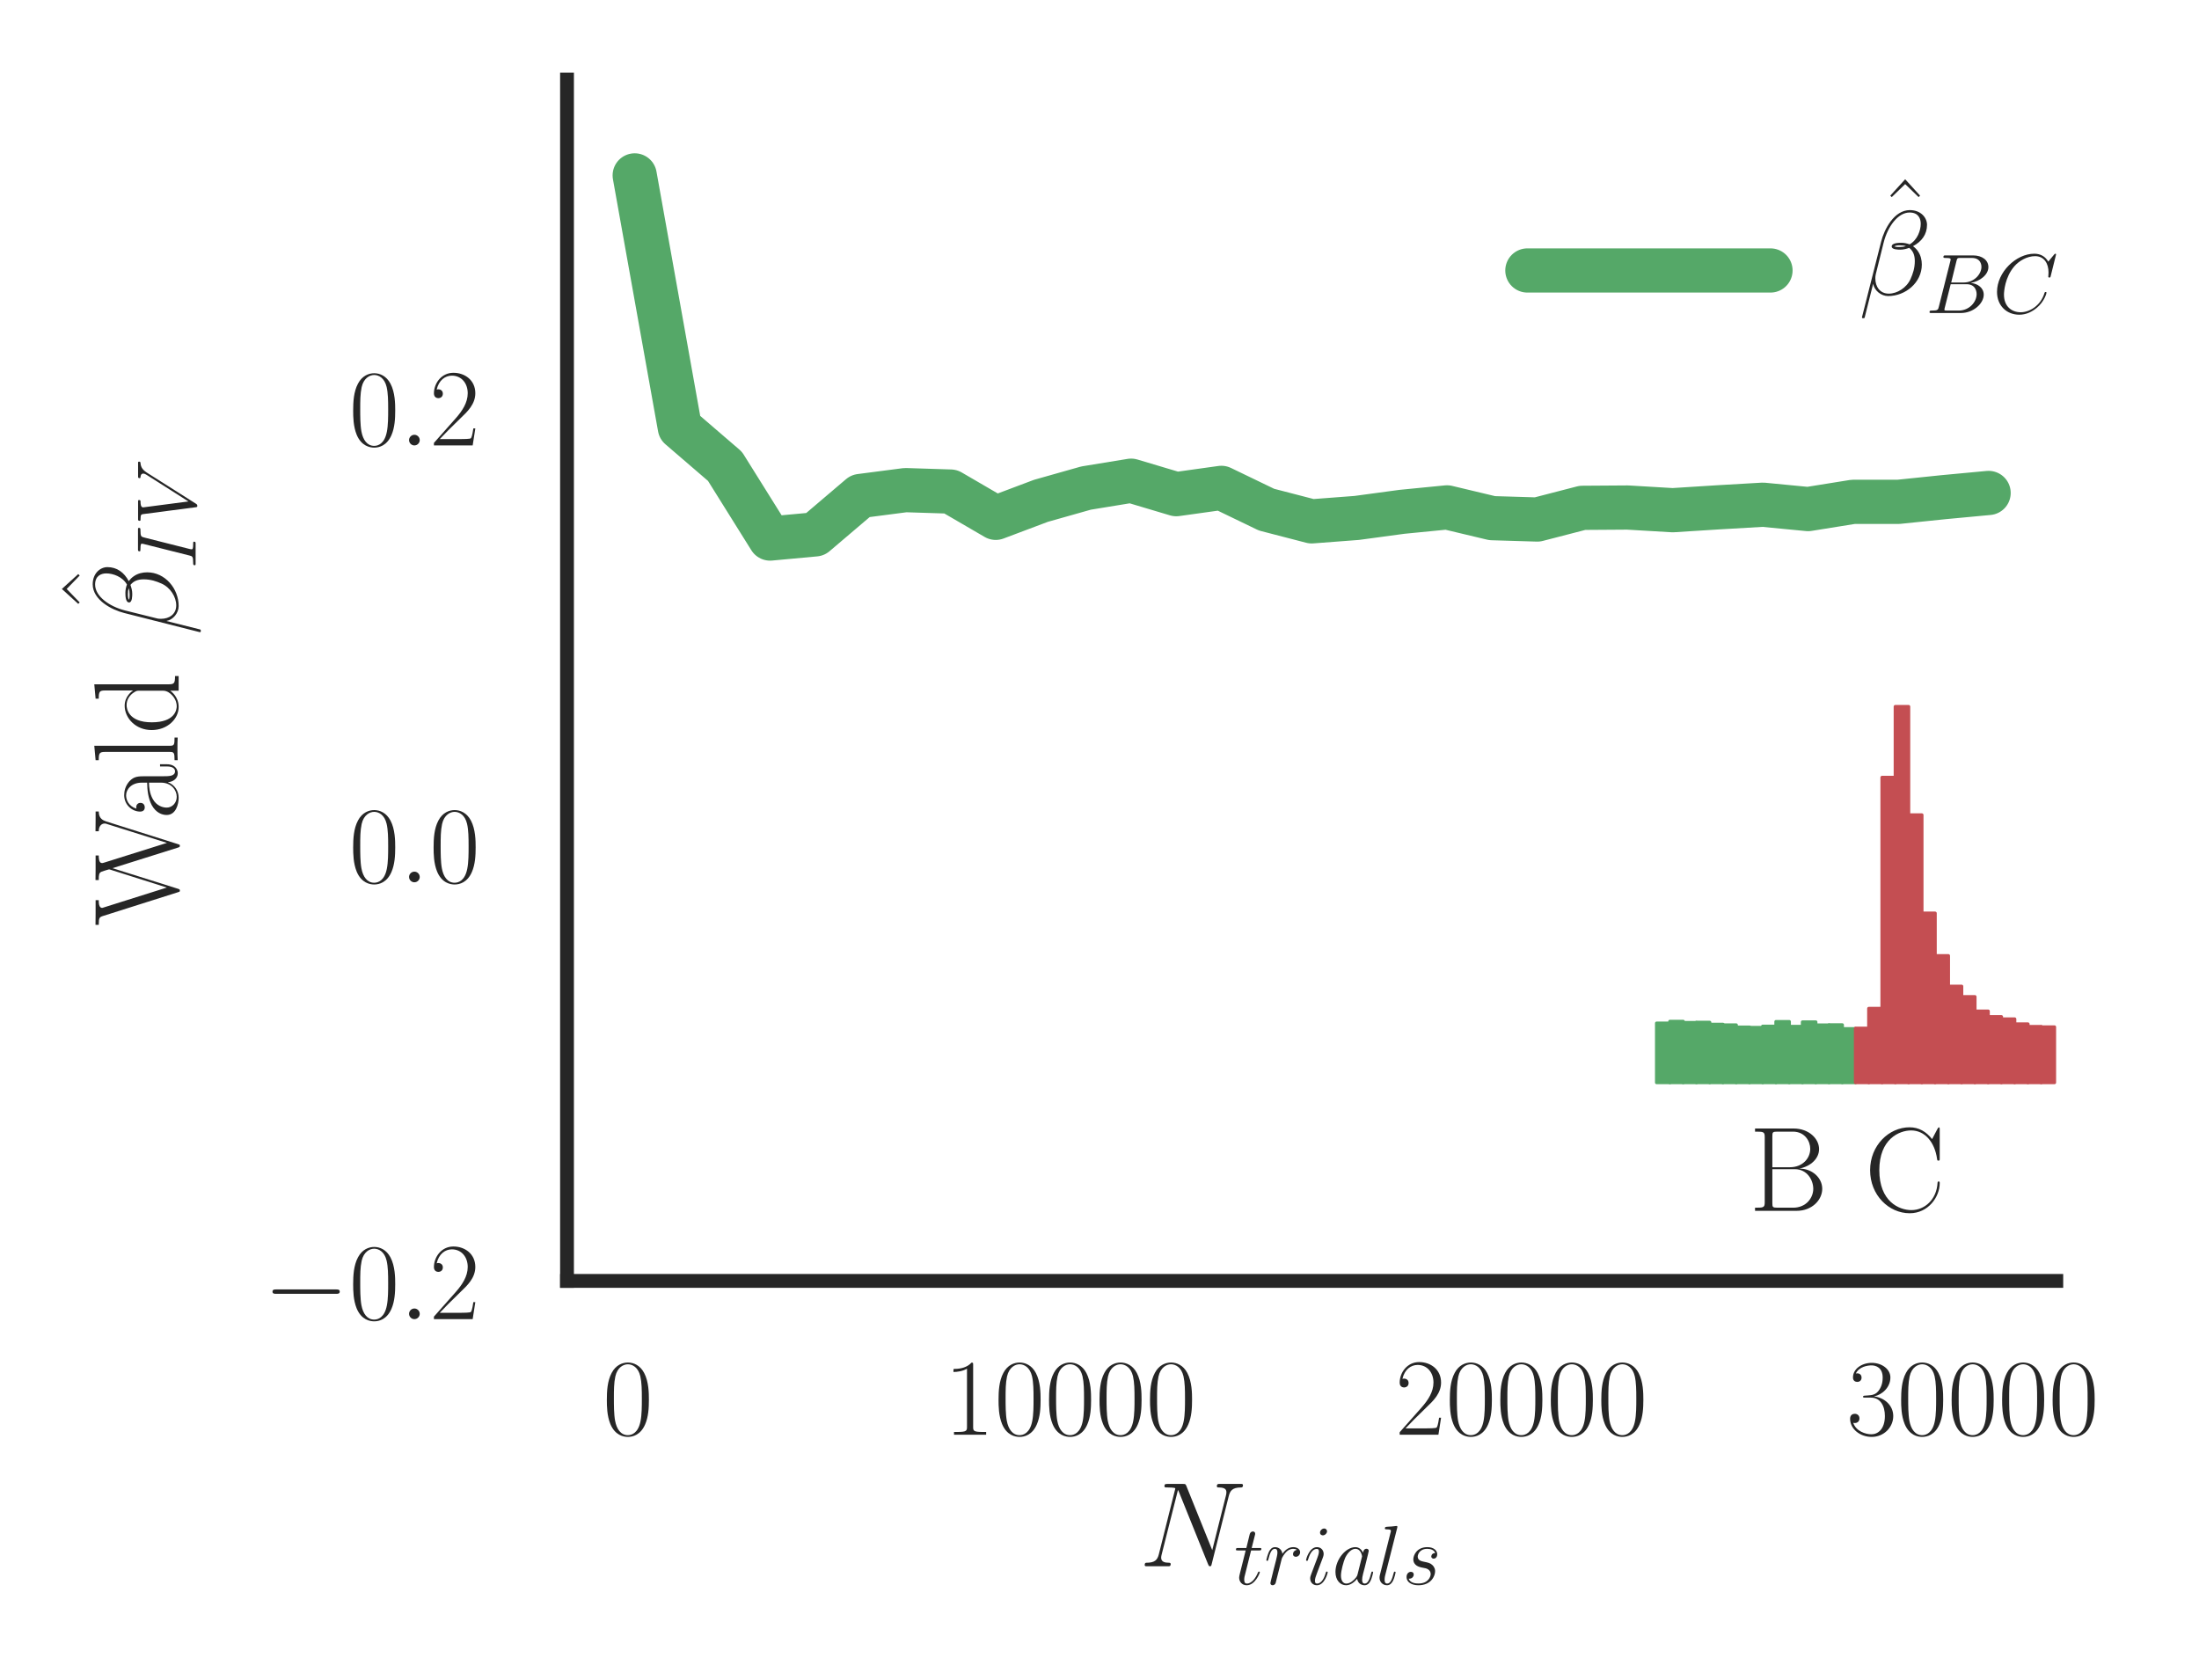 <?xml version="1.0" encoding="UTF-8" standalone="no"?>
<!-- Created with matplotlib (http://matplotlib.org/) -->

<svg
   xmlns:dc="http://purl.org/dc/elements/1.1/"
   xmlns:cc="http://creativecommons.org/ns#"
   xmlns:rdf="http://www.w3.org/1999/02/22-rdf-syntax-ns#"
   xmlns:svg="http://www.w3.org/2000/svg"
   xmlns="http://www.w3.org/2000/svg"
   xmlns:xlink="http://www.w3.org/1999/xlink"
   xmlns:sodipodi="http://sodipodi.sourceforge.net/DTD/sodipodi-0.dtd"
   xmlns:inkscape="http://www.inkscape.org/namespaces/inkscape"
   height="152pt"
   version="1.1"
   viewBox="0 0 199 152"
   width="199pt"
   id="svg2"
   inkscape:version="0.91 r13725"
   sodipodi:docname="wald_BC.svg">
  <sodipodi:namedview
     pagecolor="#ffffff"
     bordercolor="#666666"
     borderopacity="1"
     objecttolerance="10"
     gridtolerance="10"
     guidetolerance="10"
     inkscape:pageopacity="0"
     inkscape:pageshadow="2"
     inkscape:window-width="1867"
     inkscape:window-height="1056"
     id="namedview190"
     showgrid="false"
     inkscape:zoom="2.3959799"
     inkscape:cx="0.57212749"
     inkscape:cy="140.54938"
     inkscape:window-x="53"
     inkscape:window-y="24"
     inkscape:window-maximized="1"
     inkscape:current-layer="svg2" />
  <defs
     id="defs4">
    <style
       type="text/css"
       id="style6">
*{stroke-linecap:butt;stroke-linejoin:round;}
  </style>
    <style
       id="style4862"
       type="text/css">
*{stroke-linecap:butt;stroke-linejoin:round;}
  </style>
  </defs>
  <g
     id="figure_1">
    <g
       id="patch_1">
      <path
         d="M -0 152.717  L 199.205 152.717  L 199.205 0  L -0 0  z "
         style="fill:#ffffff;"
         id="path10" />
    </g>
    <g
       id="axes_1">
      <g
         id="patch_2">
        <path
           d="M 51.312 115.92  L 186.086 115.92  L 186.086 7.2  L 51.312 7.2  z "
           style="fill:#ffffff;"
           id="path14" />
      </g>
      <g
         id="matplotlib.axis_1">
        <g
           id="xtick_1">
          <g
             id="line2d_1" />
          <g
             id="text_1">
            <!-- $0$ -->
            <defs
               id="defs20">
              <path
                 d="M 42 31.641  C 42 37.75 41.906 48.125 37.703 56.109  C 34 63.109 28.094 65.594 22.906 65.594  C 18.094 65.594 12 63.406 8.203 56.203  C 4.203 48.719 3.797 39.438 3.797 31.641  C 3.797 25.953 3.906 17.281 7 9.672  C 11.297 -0.609 19 -2 22.906 -2  C 27.5 -2 34.5 -0.109 38.594 9.375  C 41.594 16.281 42 24.359 42 31.641  z M 22.906 -0.406  C 16.5 -0.406 12.703 5.078 11.297 12.688  C 10.203 18.562 10.203 27.156 10.203 32.75  C 10.203 40.438 10.203 46.828 11.5 52.922  C 13.406 61.391 19 64 22.906 64  C 27 64 32.297 61.297 34.203 53.125  C 35.5 47.438 35.594 40.734 35.594 32.75  C 35.594 26.25 35.594 18.266 34.406 12.375  C 32.297 1.484 26.406 -0.406 22.906 -0.406  z "
                 id="CMR17-48" />
            </defs>
            <g
               style="fill:#262626;"
               transform="translate(54.539 129.838)scale(0.1 -0.1)"
               id="g23">
              <use
                 transform="scale(0.996)"
                 xlink:href="#CMR17-48"
                 id="use25" />
            </g>
          </g>
        </g>
        <g
           id="xtick_2">
          <g
             id="line2d_2" />
          <g
             id="text_2">
            <!-- $10000$ -->
            <defs
               id="defs30">
              <path
                 d="M 26.594 63.406  C 26.594 65.5 26.5 65.5 25.094 65.5  C 21.203 61.188 15.297 59.797 9.703 59.797  C 9.406 59.797 8.906 59.797 8.797 59.5  C 8.703 59.297 8.703 59.094 8.703 57  C 11.797 57 17 57.594 21 59.984  L 21 7.203  C 21 3.688 20.797 2.5 12.203 2.5  L 9.203 2.5  L 9.203 0  C 14 0 19 0 23.797 0  C 28.594 0 33.594 0 38.406 0  L 38.406 2.5  L 35.406 2.5  C 26.797 2.5 26.594 3.594 26.594 7.156  z "
                 id="CMR17-49" />
            </defs>
            <g
               style="fill:#262626;"
               transform="translate(85.417 129.838)scale(0.1 -0.1)"
               id="g33">
              <use
                 transform="scale(0.996)"
                 xlink:href="#CMR17-49"
                 id="use35" />
              <use
                 transform="translate(45.69 0)scale(0.996)"
                 xlink:href="#CMR17-48"
                 id="use37" />
              <use
                 transform="translate(91.381 0)scale(0.996)"
                 xlink:href="#CMR17-48"
                 id="use39" />
              <use
                 transform="translate(137.071 0)scale(0.996)"
                 xlink:href="#CMR17-48"
                 id="use41" />
              <use
                 transform="translate(182.762 0)scale(0.996)"
                 xlink:href="#CMR17-48"
                 id="use43" />
            </g>
          </g>
        </g>
        <g
           id="xtick_3">
          <g
             id="line2d_3" />
          <g
             id="text_3">
            <!-- $20000$ -->
            <defs
               id="defs48">
              <path
                 d="M 41.703 15.453  L 39.906 15.453  C 38.906 8.375 38.094 7.172 37.703 6.562  C 37.203 5.766 30 5.766 28.594 5.766  L 9.406 5.766  C 13 9.672 20 16.75 28.5 24.953  C 34.594 30.734 41.703 37.531 41.703 47.422  C 41.703 59.219 32.297 66 21.797 66  C 10.797 66 4.094 56.312 4.094 47.344  C 4.094 43.438 7 42.938 8.203 42.938  C 9.203 42.938 12.203 43.547 12.203 47.031  C 12.203 50.109 9.594 51 8.203 51  C 7.594 51 7 50.906 6.594 50.703  C 8.5 59.219 14.297 63.406 20.406 63.406  C 29.094 63.406 34.797 56.516 34.797 47.422  C 34.797 38.734 29.703 31.25 24 24.75  L 4.094 2.281  L 4.094 0  L 39.297 0  z "
                 id="CMR17-50" />
            </defs>
            <g
               style="fill:#262626;"
               transform="translate(126.257 129.838)scale(0.1 -0.1)"
               id="g51">
              <use
                 transform="scale(0.996)"
                 xlink:href="#CMR17-50"
                 id="use53" />
              <use
                 transform="translate(45.69 0)scale(0.996)"
                 xlink:href="#CMR17-48"
                 id="use55" />
              <use
                 transform="translate(91.381 0)scale(0.996)"
                 xlink:href="#CMR17-48"
                 id="use57" />
              <use
                 transform="translate(137.071 0)scale(0.996)"
                 xlink:href="#CMR17-48"
                 id="use59" />
              <use
                 transform="translate(182.762 0)scale(0.996)"
                 xlink:href="#CMR17-48"
                 id="use61" />
            </g>
          </g>
        </g>
        <g
           id="xtick_4">
          <g
             id="line2d_4" />
          <g
             id="text_4">
            <!-- $30000$ -->
            <defs
               id="defs66">
              <path
                 d="M 22.094 33.703  C 31 33.703 34.906 25.969 34.906 17.031  C 34.906 5 28.5 0.391 22.703 0.391  C 17.406 0.391 8.797 3.031 6.094 10.828  C 6.594 10.625 7.094 10.625 7.594 10.625  C 10 10.625 11.797 12.219 11.797 14.812  C 11.797 17.703 9.594 19 7.594 19  C 5.906 19 3.297 18.203 3.297 14.469  C 3.297 5.234 12.297 -2 22.906 -2  C 34 -2 42.5 6.719 42.5 16.953  C 42.5 26.672 34.5 33.703 25 34.797  C 32.594 36.375 39.906 43.062 39.906 52.016  C 39.906 59.688 32 65.297 23 65.297  C 13.906 65.297 5.906 59.828 5.906 52.016  C 5.906 48.594 8.5 48 9.797 48  C 11.906 48 13.703 49.297 13.703 51.891  C 13.703 54.469 11.906 55.766 9.797 55.766  C 9.406 55.766 8.906 55.766 8.5 55.578  C 11.406 61.859 19.297 63 22.797 63  C 26.297 63 32.906 61.328 32.906 51.875  C 32.906 49.109 32.5 44.188 29.094 39.844  C 26.094 36 22.703 36 19.406 35.688  C 18.906 35.688 16.594 35.453 16.203 35.453  C 15.5 35.359 15.094 35.266 15.094 34.5  C 15.094 33.797 15.203 33.703 17.203 33.703  z "
                 id="CMR17-51" />
            </defs>
            <g
               style="fill:#262626;"
               transform="translate(167.098 129.838)scale(0.1 -0.1)"
               id="g69">
              <use
                 transform="scale(0.996)"
                 xlink:href="#CMR17-51"
                 id="use71" />
              <use
                 transform="translate(45.69 0)scale(0.996)"
                 xlink:href="#CMR17-48"
                 id="use73" />
              <use
                 transform="translate(91.381 0)scale(0.996)"
                 xlink:href="#CMR17-48"
                 id="use75" />
              <use
                 transform="translate(137.071 0)scale(0.996)"
                 xlink:href="#CMR17-48"
                 id="use77" />
              <use
                 transform="translate(182.762 0)scale(0.996)"
                 xlink:href="#CMR17-48"
                 id="use79" />
            </g>
          </g>
        </g>
        <g
           id="text_5">
          <!-- $N_{trials}$ -->
          <defs
             id="defs82">
            <path
               d="M 74 57.781  C 75.094 62.094 76.703 65.094 84.297 65.094  C 84.594 65.094 85.797 65.094 85.797 66.859  C 85.797 68 84.906 68 84.5 68  C 82.5 68 77.406 68 75.406 68  L 70.594 68  C 69.203 68 67.406 68 66 68  C 65.406 68 64.203 68 64.203 66.094  C 64.203 65.094 65 65.094 65.703 65.094  C 71.703 65.094 72.094 62.797 72.094 60.984  C 72.094 60.094 72 59.781 71.703 58.391  L 60.406 13.281  L 39 66.391  C 38.297 68 38.203 68 36 68  L 23.797 68  C 21.797 68 20.906 68 20.906 66.094  C 20.906 65.094 21.594 65.094 23.5 65.094  C 24 65.094 29.906 65.094 29.906 64.297  C 29.906 64.094 29.703 63.297 29.594 63  L 16.297 9.922  C 15.094 5 12.703 2.906 6.094 2.906  C 5.594 2.906 4.594 2.906 4.594 1.047  C 4.594 0 5.594 0 5.906 0  C 7.906 0 13 0 15 0  L 19.797 0  C 21.203 0 22.906 0 24.297 0  C 25 0 26.094 0 26.094 1.906  C 26.094 2.812 25.094 2.906 24.703 2.906  C 21.406 2.906 18.203 3.5 18.203 7.094  C 18.203 7.891 18.406 8.781 18.594 9.578  L 32.094 63  C 32.703 62 32.703 61.812 33.094 60.906  L 56.906 1.797  C 57.406 0.594 57.594 0 58.5 0  C 59.5 0 59.594 0.297 60 2  z "
               id="CMMI12-78" />
            <path
               d="M 20.094 40.094  L 29.297 40.094  C 31.203 40.094 32.203 40.094 32.203 41.891  C 32.203 43 31.594 43 29.594 43  L 20.797 43  L 24.5 57.688  C 24.906 59.078 24.906 59.281 24.906 60  C 24.906 61.609 23.594 62.5 22.297 62.5  C 21.5 62.5 19.203 62.203 18.406 58.984  L 14.5 43  L 5.094 43  C 3.094 43 2.203 43 2.203 41.094  C 2.203 40.094 2.906 40.094 4.797 40.094  L 13.703 40.094  L 7.094 13.766  C 6.297 10.281 6 9.281 6 7.984  C 6 3.297 9.297 -1 14.906 -1  C 25 -1 30.406 13.562 30.406 14.25  C 30.406 14.859 30 15.156 29.406 15.156  C 29.203 15.156 28.797 15.156 28.594 14.75  C 28.5 14.656 28.406 14.547 27.703 12.953  C 25.594 7.984 21 1 15.203 1  C 12.203 1 12 3.5 12 5.688  C 12 5.781 12 7.688 12.297 8.875  z "
               id="CMMI12-116" />
            <path
               d="M 38.906 40.812  C 35.797 40.219 34.203 38.016 34.203 35.828  C 34.203 33.422 36.094 32.625 37.5 32.625  C 40.297 32.625 42.594 35.031 42.594 38.016  C 42.594 41.219 39.5 44 34.5 44  C 30.5 44 25.906 42.203 21.703 36.125  C 21 41.406 17 44 13 44  C 9.094 44 7.094 41.016 5.906 38.812  C 4.203 35.219 2.703 29.234 2.703 28.734  C 2.703 28.344 3.094 27.844 3.797 27.844  C 4.594 27.844 4.703 27.938 5.297 30.234  C 6.797 36.219 8.703 42.016 12.703 42.016  C 15.094 42.016 15.797 40.312 15.797 37.422  C 15.797 35.219 14.797 31.328 14.094 28.234  L 11.297 17.469  C 10.906 15.562 9.797 11.078 9.297 9.281  C 8.594 6.688 7.5 2 7.5 1.5  C 7.5 0.094 8.594 -1 10.094 -1  C 11.203 -1 13.094 -0.297 13.703 1.703  C 14 2.5 17.703 17.562 18.297 19.859  C 18.797 22.047 19.406 24.156 19.906 26.344  C 20.297 27.734 20.703 29.344 21 30.641  C 21.297 31.531 24 36.422 26.5 38.625  C 27.703 39.719 30.297 42.016 34.406 42.016  C 36 42.016 37.594 41.719 38.906 40.812  z "
               id="CMMI12-114" />
            <path
               d="M 28.297 14.266  C 28.297 14.766 27.906 15.172 27.297 15.172  C 26.406 15.172 26.297 14.875 25.797 13.172  C 23.203 4.094 19.094 1 15.797 1  C 14.594 1 13.203 1.297 13.203 4.297  C 13.203 6.984 14.406 9.984 15.5 12.969  L 22.5 31.531  C 22.797 32.328 23.5 34.125 23.5 36.016  C 23.5 40.219 20.5 44 15.594 44  C 6.406 44 2.703 29.531 2.703 28.734  C 2.703 28.344 3.094 27.844 3.797 27.844  C 4.703 27.844 4.797 28.234 5.203 29.625  C 7.594 37.938 11.406 41.906 15.297 41.906  C 16.203 41.906 17.906 41.906 17.906 38.719  C 17.906 36.125 16.594 32.828 15.797 30.641  L 8.797 12.078  C 8.203 10.484 7.594 8.875 7.594 7.078  C 7.594 2.594 10.703 -1 15.5 -1  C 24.703 -1 28.297 13.578 28.297 14.266  z M 27.5 62.703  C 27.5 64.203 26.297 66 24.094 66  C 21.797 66 19.203 63.797 19.203 61.203  C 19.203 58.719 21.297 57.922 22.5 57.922  C 25.203 57.922 27.5 60.516 27.5 62.703  z "
               id="CMMI12-105" />
            <path
               d="M 30.094 11.875  C 29.594 10.172 29.594 9.984 28.203 8.078  C 26 5.281 21.594 1 16.906 1  C 12.797 1 10.5 4.688 10.5 10.578  C 10.5 16.062 13.594 27.234 15.5 31.438  C 18.906 38.422 23.594 42.016 27.5 42.016  C 34.094 42.016 35.406 33.828 35.406 33.031  C 35.406 32.938 35.094 31.625 35 31.438  z M 36.5 37.422  C 35.406 40.016 32.703 44 27.5 44  C 16.203 44 4 29.438 4 14.672  C 4 4.797 9.797 -1 16.594 -1  C 22.094 -1 26.797 3.297 29.594 6.594  C 30.594 0.703 35.297 -1 38.297 -1  C 41.297 -1 43.703 0.797 45.5 4.391  C 47.094 7.781 48.5 13.875 48.5 14.266  C 48.5 14.766 48.094 15.172 47.5 15.172  C 46.594 15.172 46.5 14.672 46.094 13.172  C 44.594 7.281 42.703 1 38.594 1  C 35.703 1 35.5 3.594 35.5 5.594  C 35.5 7.891 35.797 8.984 36.703 12.875  C 37.406 15.375 37.906 17.562 38.703 20.453  C 42.406 35.422 43.297 39.016 43.297 39.609  C 43.297 41.016 42.203 42.109 40.703 42.109  C 37.5 42.109 36.703 38.625 36.5 37.422  z "
               id="CMMI12-97" />
            <path
               d="M 25.406 66.516  C 25.5 66.906 25.703 67.5 25.703 68  C 25.703 69 24.703 69 24.5 69  C 24.406 69 20.797 68.641 19 68.391  C 17.297 68.391 15.797 68.094 14 68.094  C 11.594 67.891 10.906 67.797 10.906 66  C 10.906 65 11.906 65 12.906 65  C 18 65 18 64.094 18 63.109  C 18 62.719 18 62.516 17.5 60.734  L 5.094 11.422  C 4.797 10.328 4.594 9.531 4.594 7.953  C 4.594 2.984 8.297 -1 13.406 -1  C 16.703 -1 18.906 1.188 20.5 4.281  C 22.203 7.547 23.594 13.812 23.594 14.203  C 23.594 14.703 23.203 15.109 22.594 15.109  C 21.703 15.109 21.594 14.609 21.203 13.125  C 19.406 6.266 17.594 1 13.594 1  C 10.594 1 10.594 4.172 10.594 5.578  C 10.594 5.969 10.594 8.047 11.297 10.844  z "
               id="CMMI12-108" />
            <path
               d="M 22.797 20  C 24.5 19.703 27.203 19.109 27.797 19  C 29.094 18.625 33.594 17.031 33.594 12.234  C 33.594 9.156 30.797 1.094 19.203 1.094  C 17.094 1.094 9.594 1.094 7.594 6.812  C 11.594 6.312 13.594 9.422 13.594 11.641  C 13.594 13.75 12.203 14.844 10.203 14.844  C 8 14.844 5.094 13.141 5.094 8.625  C 5.094 2.703 11.094 -1 19.094 -1  C 34.297 -1 38.797 10.172 38.797 15.375  C 38.797 16.859 38.797 19.656 35.594 22.844  C 33.094 25.25 30.703 25.75 25.297 26.844  C 22.594 27.438 18.297 28.344 18.297 32.828  C 18.297 34.828 20.094 42.016 29.594 42.016  C 33.797 42.016 37.906 40.453 38.906 37  C 34.5 37 34.297 33.203 34.297 33.109  C 34.297 31 36.203 30.406 37.094 30.406  C 38.5 30.406 41.297 31.484 41.297 35.641  C 41.297 39.766 37.5 44 29.703 44  C 16.594 44 13.094 33.75 13.094 29.672  C 13.094 22.094 20.5 20.5 22.797 20  z "
               id="CMMI12-115" />
          </defs>
          <g
             style="fill:#262626;"
             transform="translate(103.085 143.386)scale(0.11 -0.11)"
             id="g91">
            <use
               transform="translate(0 14.944)scale(0.996)"
               xlink:href="#CMMI12-78"
               id="use93" />
            <use
               transform="translate(78.115 0)scale(0.697)"
               xlink:href="#CMMI12-116"
               id="use95" />
            <use
               transform="translate(102.773 0)scale(0.697)"
               xlink:href="#CMMI12-114"
               id="use97" />
            <use
               transform="translate(135.443 0)scale(0.697)"
               xlink:href="#CMMI12-105"
               id="use99" />
            <use
               transform="translate(158.738 0)scale(0.697)"
               xlink:href="#CMMI12-97"
               id="use101" />
            <use
               transform="translate(194.583 0)scale(0.697)"
               xlink:href="#CMMI12-108"
               id="use103" />
            <use
               transform="translate(216.457 0)scale(0.697)"
               xlink:href="#CMMI12-115"
               id="use105" />
          </g>
        </g>
      </g>
      <g
         id="matplotlib.axis_2">
        <g
           id="ytick_1">
          <g
             id="line2d_5" />
          <g
             id="text_6">
            <!-- $-0.2$ -->
            <defs
               id="defs111">
              <path
                 d="M 65.906 23  C 67.594 23 69.406 23 69.406 25  C 69.406 27 67.594 27 65.906 27  L 11.797 27  C 10.094 27 8.297 27 8.297 25  C 8.297 23 10.094 23 11.797 23  z "
                 id="CMSY10-0" />
              <path
                 d="M 18.406 4.797  C 18.406 7.688 16 9.672 13.594 9.672  C 10.703 9.672 8.703 7.281 8.703 4.891  C 8.703 2 11.094 0 13.5 0  C 16.406 0 18.406 2.391 18.406 4.797  z "
                 id="CMMI12-58" />
            </defs>
            <g
               style="fill:#262626;"
               transform="translate(23.833 119.379)scale(0.1 -0.1)"
               id="g115">
              <use
                 transform="scale(0.996)"
                 xlink:href="#CMSY10-0"
                 id="use117" />
              <use
                 transform="translate(77.487 0)scale(0.996)"
                 xlink:href="#CMR17-48"
                 id="use119" />
              <use
                 transform="translate(123.178 0)scale(0.996)"
                 xlink:href="#CMMI12-58"
                 id="use121" />
              <use
                 transform="translate(150.275 0)scale(0.996)"
                 xlink:href="#CMR17-50"
                 id="use123" />
            </g>
          </g>
        </g>
        <g
           id="ytick_2">
          <g
             id="line2d_6" />
          <g
             id="text_7">
            <!-- $0.0$ -->
            <g
               style="fill:#262626;"
               transform="translate(31.582 79.845)scale(0.1 -0.1)"
               id="g128">
              <use
                 transform="scale(0.996)"
                 xlink:href="#CMR17-48"
                 id="use130" />
              <use
                 transform="translate(45.69 0)scale(0.996)"
                 xlink:href="#CMMI12-58"
                 id="use132" />
              <use
                 transform="translate(72.788 0)scale(0.996)"
                 xlink:href="#CMR17-48"
                 id="use134" />
            </g>
          </g>
        </g>
        <g
           id="ytick_3">
          <g
             id="line2d_7" />
          <g
             id="text_8">
            <!-- $0.2$ -->
            <g
               style="fill:#262626;"
               transform="translate(31.582 40.31)scale(0.1 -0.1)"
               id="g139">
              <use
                 transform="scale(0.996)"
                 xlink:href="#CMR17-48"
                 id="use141" />
              <use
                 transform="translate(45.69 0)scale(0.996)"
                 xlink:href="#CMMI12-58"
                 id="use143" />
              <use
                 transform="translate(72.788 0)scale(0.996)"
                 xlink:href="#CMR17-50"
                 id="use145" />
            </g>
          </g>
        </g>
        <g
           id="text_9">
          <!-- Wald $\hat\beta_{IV}$ -->
          <defs
             id="defs148">
            <path
               d="M 86.297 58.812  C 87.203 61.5 88.703 65 94.5 65  L 94.5 67.594  C 92.797 67.594 89.297 67.594 87.5 67.594  C 85 67.594 80.594 67.594 78.203 67.688  L 78.203 65  C 82.703 65 84.594 62.5 84.594 60.109  C 84.594 59.406 84.5 59.016 84.094 57.922  L 68.594 8.672  L 52.297 60.516  C 52 61.516 51.906 61.922 51.906 62.312  C 51.906 65 56.297 65 58.203 65  L 58.203 67.594  C 55.297 67.594 50.297 67.594 47.203 67.594  C 44.703 67.594 40.203 67.594 37.906 67.688  L 37.906 65  C 42.5 65 43.703 64.703 44.703 62.922  C 45.094 62.016 46.703 56.844 46.703 56.547  C 46.703 56.141 46.5 55.547 46.406 55.25  L 31.703 8.766  L 15.406 60.422  C 14.906 61.828 14.906 62.016 14.906 62.219  C 14.906 65 19.297 65 21.297 65  L 21.297 67.594  C 18.406 67.594 13.406 67.594 10.297 67.594  C 7.703 67.594 3.297 67.594 0.906 67.688  L 0.906 65  C 6.906 65 7.297 64.406 8.297 61.219  L 27.797 -0.312  C 28.297 -1.797 28.297 -2 29.203 -2  C 30 -2 30.297 -1.797 30.703 -0.406  L 47.703 53.641  L 64.703 -0.406  C 65.094 -1.797 65.406 -2 66.203 -2  C 67.094 -2 67.094 -1.797 67.594 -0.312  z "
               id="CMR17-87" />
            <path
               d="M 36 25.828  C 36 32.375 36 35.844 31.797 39.734  C 28.094 43 23.797 44 20.406 44  C 12.5 44 6.797 37.609 6.797 30.797  C 6.797 27 9.797 27 10.406 27  C 11.703 27 14 27.781 14 30.531  C 14 33 12.094 34.078 10.406 34.078  C 10 34.078 9.5 33.969 9.203 33.875  C 11.297 40.5 16.703 42.406 20.203 42.406  C 25.203 42.406 30.703 37.953 30.703 29.453  L 30.703 25  C 24.797 25 17.703 24.203 12.094 21.203  C 5.797 17.703 4 12.703 4 8.906  C 4 1.203 13 -1 18.297 -1  C 23.797 -1 28.906 2.172 31.094 7.984  C 31.297 3.641 34.094 -0.281 38.5 -0.281  C 40.594 -0.281 45.906 1.094 45.906 8.859  L 45.906 14.375  L 44.094 14.375  L 44.094 8.781  C 44.094 2.781 41.406 2 40.094 2  C 36 2 36 7.156 36 11.531  z M 30.703 13.594  C 30.703 4.953 24.5 0.594 19 0.594  C 14 0.594 10.094 4.297 10.094 8.906  C 10.094 11.891 11.406 17.188 17.203 20.391  C 22 23.094 27.5 23.5 30.703 23.5  z "
               id="CMR17-97" />
            <path
               d="M 15.297 68.688  L 3.406 67.594  L 3.406 65  C 9.297 65 10.203 64.406 10.203 59.641  L 10.203 6.656  C 10.203 2.875 9.797 2.391 3.406 2.391  L 3.406 -0.203  C 5.797 0 10.203 0 12.703 0  C 15.297 0 19.703 0 22.094 -0.203  L 22.094 2.391  C 15.703 2.391 15.297 2.781 15.297 6.656  z "
               id="CMR17-108" />
            <path
               d="M 29.203 67.594  L 29.203 65  C 35.094 65 36 64.406 36 59.688  L 36 36.641  C 35.594 37.141 31.5 43.594 23.406 43.594  C 13.203 43.594 3.297 34.5 3.297 21.312  C 3.297 8.203 12.594 -1 22.406 -1  C 30.906 -1 35.297 5.266 35.797 5.938  L 35.797 -0.984  L 47.906 -0.984  L 47.906 2  C 42 2 41.094 2.594 41.094 7.391  L 41.094 68.688  z M 35.797 11.797  C 35.797 8.797 34 6.094 31.703 4.094  C 28.297 1.094 24.906 0.594 23 0.594  C 20.094 0.594 9.703 2.094 9.703 21.188  C 9.703 40.812 21.297 42 23.906 42  C 28.5 42 32.203 39.406 34.5 35.797  C 35.797 33.703 35.797 33.406 35.797 31.609  z "
               id="CMR17-100" />
            <path
               d="M 22.906 69.078  L 10.594 55.547  L 11.797 54.344  L 22.906 65.094  L 34 54.344  L 35.203 55.547  z "
               id="CMR17-94" />
            <path
               d="M 56.594 57.828  C 56.594 63.766 51.5 70 42.406 70  C 29.5 70 21.297 54.328 18.703 44  L 2.906 -18.312  C 2.703 -19.109 3.297 -19.312 3.797 -19.312  C 4.5 -19.312 5 -19.219 5.094 -18.719  L 12.094 9.156  C 13.094 3.578 18.594 -1 24.5 -1  C 38.797 -1 52.297 10.156 52.297 24.984  C 52.297 28.766 51.406 32.547 49.297 35.734  C 48.094 37.625 46.594 39.016 45 40.219  C 52.203 43.984 56.594 50 56.594 57.828  z M 39.203 40.312  C 37.594 39.719 36 39.516 34.094 39.516  C 32.703 39.516 31.406 39.422 29.594 40.016  C 30.594 40.719 32.094 40.906 34.203 40.906  C 36 40.906 37.797 40.719 39.203 40.312  z M 51.406 58.719  C 51.406 53.281 48.703 45.359 42.203 41.703  C 40.297 42.469 37.703 43 35.5 43  C 33.406 43 27.406 43 27.406 39.922  C 27.406 37.328 32.906 37.328 34.594 37.328  C 37.203 37.328 39.5 38 41.906 38.812  C 45.094 36.219 46.5 32.828 46.5 27.859  C 46.5 22.078 44.906 17.422 43 13.141  C 39.703 5.766 31.906 1 25 1  C 17.703 1 13.906 6.75 13.906 13.5  C 13.906 14.406 13.906 15.703 14.297 17.172  L 20.797 43.297  C 24.094 56.297 32.5 68.016 42.203 68.016  C 49.406 68.016 51.406 63.062 51.406 58.719  z "
               id="CMMI12-12" />
            <path
               d="M 36.797 60.625  C 37.703 64.109 37.906 65.109 45.203 65.109  C 47.406 65.109 48.203 65.109 48.203 67  C 48.203 68 47.094 68 46.797 68  C 45 68 42.797 68 41 68  L 28.703 68  C 26.703 68 24.406 68 22.406 68  C 21.594 68 20.5 68 20.5 66.109  C 20.5 65.109 21.297 65.109 23.297 65.109  C 29.5 65.109 29.5 64.312 29.5 63.219  C 29.5 62.531 29.297 61.922 29.094 61.031  L 15.594 7.375  C 14.703 3.891 14.5 2.891 7.203 2.891  C 5 2.891 4.094 2.891 4.094 1  C 4.094 0 5.094 0 5.594 0  C 7.406 0 9.594 0 11.406 0  L 23.703 0  C 25.703 0 27.906 0 29.906 0  C 30.703 0 31.906 0 31.906 1.797  C 31.906 2.891 31.297 2.891 29.094 2.891  C 22.906 2.891 22.906 3.688 22.906 4.875  C 22.906 5.078 22.906 5.578 23.297 7.172  z "
               id="CMMI12-73" />
            <path
               d="M 61.906 56.875  C 65.297 62.25 68.406 64.625 73.5 65.031  C 74.5 65.125 75.297 65.125 75.297 66.906  C 75.297 67.312 75.094 67.906 74.203 67.906  C 72.406 67.906 68.094 67.906 66.297 67.906  C 63.406 67.906 60.406 67.906 57.594 67.906  C 56.797 67.906 55.797 67.906 55.797 66.031  C 55.797 65.125 56.703 65.031 57.094 65.031  C 60.797 64.734 61.203 62.953 61.203 61.75  C 61.203 60.266 59.797 57.969 59.703 57.875  L 28.297 8.438  L 21.297 62.016  C 21.297 65 26.5 65 27.594 65  C 29.094 65 30 65 30 66.906  C 30 67.906 28.906 67.906 28.594 67.906  C 26.906 67.906 24.906 67.906 23.203 67.906  L 17.594 67.906  C 10.297 67.906 7.297 67.906 7.203 67.906  C 6.594 67.906 5.406 67.906 5.406 66.094  C 5.406 65 6.094 65 7.703 65  C 12.797 65 13.094 64.094 13.406 61.625  L 21.406 0.375  C 21.703 -1.703 21.703 -2 23.094 -2  C 24.297 -2 24.797 -1.703 25.797 -0.125  z "
               id="CMMI12-86" />
          </defs>
          <g
             style="fill:#262626;"
             transform="translate(17.702 83.794)rotate(-90)scale(0.11 -0.11)"
             id="g158">
            <use
               transform="translate(0 14.944)scale(0.996)"
               xlink:href="#CMR17-87"
               id="use160" />
            <use
               transform="translate(87.289 14.944)scale(0.996)"
               xlink:href="#CMR17-97"
               id="use162" />
            <use
               transform="translate(132.98 14.944)scale(0.996)"
               xlink:href="#CMR17-108"
               id="use164" />
            <use
               transform="translate(157.851 14.944)scale(0.996)"
               xlink:href="#CMR17-100"
               id="use166" />
            <use
               transform="translate(254.403 41.241)scale(0.996)"
               xlink:href="#CMR17-94"
               id="use168" />
            <use
               transform="translate(238.822 14.944)scale(0.996)"
               xlink:href="#CMMI12-12"
               id="use170" />
            <use
               transform="translate(293.893 0)scale(0.697)"
               xlink:href="#CMMI12-73"
               id="use172" />
            <use
               transform="translate(329.492 0)scale(0.697)"
               xlink:href="#CMMI12-86"
               id="use174" />
          </g>
        </g>
      </g>
      <g
         id="line2d_8">
        <path
           clip-path="url(#pfa819568ab)"
           d="M 57.438 15.873  L 61.522 38.69  L 65.606 42.203  L 69.69 48.737  L 73.774 48.36  L 77.858 44.886  L 81.942 44.355  L 86.026 44.485  L 90.111 46.863  L 94.195 45.325  L 98.279 44.17  L 102.363 43.502  L 106.447 44.721  L 110.531 44.151  L 114.615 46.122  L 118.699 47.181  L 122.783 46.871  L 126.867 46.319  L 130.951 45.917  L 135.035 46.892  L 139.119 47.015  L 143.203 45.958  L 147.287 45.93  L 151.371 46.171  L 155.455 45.913  L 159.539 45.676  L 163.623 46.07  L 167.708 45.414  L 171.792 45.416  L 175.876 44.994  L 179.96 44.611  "
           style="fill:none;stroke:#55a868;stroke-linecap:round;stroke-width:4;"
           id="path177" />
      </g>
      <g
         id="patch_3">
        <path
           d="M 51.312 115.92  L 51.312 7.2  "
           style="fill:none;stroke:#262626;stroke-linecap:square;stroke-linejoin:miter;stroke-width:1.25;"
           id="path180" />
      </g>
      <g
         id="patch_4">
        <path
           d="M 51.312 115.92  L 186.086 115.92  "
           style="fill:none;stroke:#262626;stroke-linecap:square;stroke-linejoin:miter;stroke-width:1.25;"
           id="path183" />
      </g>
    </g>
  </g>
  <defs
     id="defs185">
    <clipPath
       id="pfa819568ab">
      <rect
         height="108.72"
         width="134.774"
         x="51.312"
         y="7.2"
         id="rect188" />
    </clipPath>
  </defs>
  <g
     id="figure_1-6"
     style="stroke-linecap:butt;stroke-linejoin:round"
     transform="translate(43.219,196.004)">
    <g
       id="axes_1-2"
       style="stroke-linecap:butt;stroke-linejoin:round"
       transform="translate(99.5,-141.237)">
      <g
         id="patch_2-0"
         style="stroke-linecap:butt;stroke-linejoin:round">
        <path
           id="path4870"
           style="fill:#ffffff;stroke-linecap:butt;stroke-linejoin:round"
           d="m 7.2,43.2 36,0 0,-36 -36,0 z"
           inkscape:connector-curvature="0" />
      </g>
      <g
         id="matplotlib.axis_1-6"
         style="stroke-linecap:butt;stroke-linejoin:round">
        <g
           id="xtick_1-1"
           style="stroke-linecap:butt;stroke-linejoin:round">
          <g
             id="line2d_1-5"
             style="stroke-linecap:butt;stroke-linejoin:round" />
        </g>
        <g
           id="xtick_2-5"
           style="stroke-linecap:butt;stroke-linejoin:round">
          <g
             id="line2d_2-4"
             style="stroke-linecap:butt;stroke-linejoin:round" />
        </g>
        <g
           id="xtick_3-7"
           style="stroke-linecap:butt;stroke-linejoin:round">
          <g
             id="line2d_3-6"
             style="stroke-linecap:butt;stroke-linejoin:round" />
        </g>
        <g
           id="text_1-5"
           style="stroke-linecap:butt;stroke-linejoin:round">
          <!-- B C -->
          <defs
             id="defs4880">
            <path
               id="CMR17-66"
               d="m 5.203,68 0,-2.594 c 6.891,0 8,0 8,-4.469 l 0,-53.875 c 0,-4.469 -1.109,-4.469 -8,-4.469 L 5.203,0 39.594,0 c 12.812,0 21.109,9.109 21.109,18.188 0,9.016 -8.203,16.703 -18.906,16.703 C 51.406,36.812 58.094,43.297 58.094,51 58.094,59.406 49.906,68 37,68 Z M 19.5,36 l 0,25.516 c 0,3.406 0.203,3.891 4.203,3.891 l 12.797,0 c 9.906,0 14.297,-8 14.297,-14.203 C 50.797,43.609 44.703,36 33.906,36 Z M 23.703,2.594 c -4,0 -4.203,0.484 -4.203,3.859 l 0,27.953 18.5,0 c 10.297,0 15.297,-9.016 15.297,-16.25 0,-7.234 -5.703,-15.562 -16.594,-15.562 z"
               inkscape:connector-curvature="0"
               style="stroke-linecap:butt;stroke-linejoin:round" />
            <path
               id="CMR17-67"
               d="m 62.094,67.016 c 0,1.781 -0.094,1.891 -0.688,1.891 -0.406,0 -0.5,-0.109 -1.203,-1.297 L 55.797,59.25 C 50.906,65.422 44.906,69 37.203,69 20.094,69 4.594,54 4.594,33.562 4.594,12.906 20.094,-2 37.297,-2 52.594,-2 62.094,11.406 62.094,22.828 c 0,0.984 0,1.391 -0.891,1.391 -0.797,0 -0.797,-0.297 -0.906,-1.188 C 59.5,9.141 49.5,0.594 38.703,0.594 c -10.203,0 -26.5,7.141 -26.5,32.953 0,25.906 16.594,32.859 26.297,32.859 11.297,0 19.5,-9.719 21.406,-23.516 0.188,-1.203 0.188,-1.406 1.094,-1.406 1.094,0 1.094,0.203 1.094,2 z"
               inkscape:connector-curvature="0"
               style="stroke-linecap:butt;stroke-linejoin:round" />
          </defs>
          <g
             id="g4884"
             transform="matrix(0.11,0,0,-0.11,15.535,54.81)"
             style="fill:#262626;stroke-linecap:butt;stroke-linejoin:round">
            <use
               id="use4886"
               xlink:href="#CMR17-66"
               transform="scale(0.996,0.996)"
               style="stroke-linecap:butt;stroke-linejoin:round"
               x="0"
               y="0"
               width="100%"
               height="100%" />
            <use
               id="use4888"
               xlink:href="#CMR17-67"
               transform="matrix(0.996,0,0,0.996,95.265,0)"
               style="stroke-linecap:butt;stroke-linejoin:round"
               x="0"
               y="0"
               width="100%"
               height="100%" />
          </g>
        </g>
      </g>
      <g
         id="matplotlib.axis_2-6"
         style="stroke-linecap:butt;stroke-linejoin:round">
        <g
           id="ytick_1-9"
           style="stroke-linecap:butt;stroke-linejoin:round">
          <g
             id="line2d_4-3"
             style="stroke-linecap:butt;stroke-linejoin:round" />
        </g>
        <g
           id="ytick_2-7"
           style="stroke-linecap:butt;stroke-linejoin:round">
          <g
             id="line2d_5-4"
             style="stroke-linecap:butt;stroke-linejoin:round" />
        </g>
      </g>
      <g
         id="patch_3-5"
         style="stroke-linecap:butt;stroke-linejoin:round">
        <path
           id="path4896"
           style="fill:#55a868;stroke:#55a868;stroke-width:0.3;stroke-linecap:butt;stroke-linejoin:miter"
           d="m 8.4,43.2 -1.2,0 0,-5.37 1.2,0 z"
           clip-path="url(#pd026583ffd)"
           inkscape:connector-curvature="0" />
      </g>
      <g
         id="patch_4-2"
         style="stroke-linecap:butt;stroke-linejoin:round">
        <path
           id="path4899"
           style="fill:#55a868;stroke:#55a868;stroke-width:0.3;stroke-linecap:butt;stroke-linejoin:miter"
           d="m 9.6,43.2 -1.2,0 0,-5.531 1.2,0 z"
           clip-path="url(#pd026583ffd)"
           inkscape:connector-curvature="0" />
      </g>
      <g
         id="patch_5"
         style="stroke-linecap:butt;stroke-linejoin:round">
        <path
           id="path4902"
           style="fill:#55a868;stroke:#55a868;stroke-width:0.3;stroke-linecap:butt;stroke-linejoin:miter"
           d="m 10.8,43.2 -1.2,0 0,-5.425 1.2,0 z"
           clip-path="url(#pd026583ffd)"
           inkscape:connector-curvature="0" />
      </g>
      <g
         id="patch_6"
         style="stroke-linecap:butt;stroke-linejoin:round">
        <path
           id="path4905"
           style="fill:#55a868;stroke:#55a868;stroke-width:0.3;stroke-linecap:butt;stroke-linejoin:miter"
           d="m 12,43.2 -1.2,0 0,-5.442 1.2,0 z"
           clip-path="url(#pd026583ffd)"
           inkscape:connector-curvature="0" />
      </g>
      <g
         id="patch_7"
         style="stroke-linecap:butt;stroke-linejoin:round">
        <path
           id="path4908"
           style="fill:#55a868;stroke:#55a868;stroke-width:0.3;stroke-linecap:butt;stroke-linejoin:miter"
           d="m 13.2,43.2 -1.2,0 0,-5.264 1.2,0 z"
           clip-path="url(#pd026583ffd)"
           inkscape:connector-curvature="0" />
      </g>
      <g
         id="patch_8"
         style="stroke-linecap:butt;stroke-linejoin:round">
        <path
           id="path4911"
           style="fill:#55a868;stroke:#55a868;stroke-width:0.3;stroke-linecap:butt;stroke-linejoin:miter"
           d="m 14.4,43.2 -1.2,0 0,-5.205 1.2,0 z"
           clip-path="url(#pd026583ffd)"
           inkscape:connector-curvature="0" />
      </g>
      <g
         id="patch_9"
         style="stroke-linecap:butt;stroke-linejoin:round">
        <path
           id="path4914"
           style="fill:#55a868;stroke:#55a868;stroke-width:0.3;stroke-linecap:butt;stroke-linejoin:miter"
           d="m 15.6,43.2 -1.2,0 0,-5.01 1.2,0 z"
           clip-path="url(#pd026583ffd)"
           inkscape:connector-curvature="0" />
      </g>
      <g
         id="patch_10"
         style="stroke-linecap:butt;stroke-linejoin:round">
        <path
           id="path4917"
           style="fill:#55a868;stroke:#55a868;stroke-width:0.3;stroke-linecap:butt;stroke-linejoin:miter"
           d="m 16.8,43.2 -1.2,0 0,-4.976 1.2,0 z"
           clip-path="url(#pd026583ffd)"
           inkscape:connector-curvature="0" />
      </g>
      <g
         id="patch_11"
         style="stroke-linecap:butt;stroke-linejoin:round">
        <path
           id="path4920"
           style="fill:#55a868;stroke:#55a868;stroke-width:0.3;stroke-linecap:butt;stroke-linejoin:miter"
           d="m 18,43.2 -1.2,0 0,-5.091 1.2,0 z"
           clip-path="url(#pd026583ffd)"
           inkscape:connector-curvature="0" />
      </g>
      <g
         id="patch_12"
         style="stroke-linecap:butt;stroke-linejoin:round">
        <path
           id="path4923"
           style="fill:#55a868;stroke:#55a868;stroke-width:0.3;stroke-linecap:butt;stroke-linejoin:miter"
           d="m 19.2,43.2 -1.2,0 0,-5.51 1.2,0 z"
           clip-path="url(#pd026583ffd)"
           inkscape:connector-curvature="0" />
      </g>
      <g
         id="patch_13"
         style="stroke-linecap:butt;stroke-linejoin:round">
        <path
           id="path4926"
           style="fill:#55a868;stroke:#55a868;stroke-width:0.3;stroke-linecap:butt;stroke-linejoin:miter"
           d="m 20.4,43.2 -1.2,0 0,-5.07 1.2,0 z"
           clip-path="url(#pd026583ffd)"
           inkscape:connector-curvature="0" />
      </g>
      <g
         id="patch_14"
         style="stroke-linecap:butt;stroke-linejoin:round">
        <path
           id="path4929"
           style="fill:#55a868;stroke:#55a868;stroke-width:0.3;stroke-linecap:butt;stroke-linejoin:miter"
           d="m 21.6,43.2 -1.2,0 0,-5.476 1.2,0 z"
           clip-path="url(#pd026583ffd)"
           inkscape:connector-curvature="0" />
      </g>
      <g
         id="patch_15"
         style="stroke-linecap:butt;stroke-linejoin:round">
        <path
           id="path4932"
           style="fill:#55a868;stroke:#55a868;stroke-width:0.3;stroke-linecap:butt;stroke-linejoin:miter"
           d="m 22.8,43.2 -1.2,0 0,-5.201 1.2,0 z"
           clip-path="url(#pd026583ffd)"
           inkscape:connector-curvature="0" />
      </g>
      <g
         id="patch_16"
         style="stroke-linecap:butt;stroke-linejoin:round">
        <path
           id="path4935"
           style="fill:#55a868;stroke:#55a868;stroke-width:0.3;stroke-linecap:butt;stroke-linejoin:miter"
           d="m 24,43.2 -1.2,0 0,-5.214 1.2,0 z"
           clip-path="url(#pd026583ffd)"
           inkscape:connector-curvature="0" />
      </g>
      <g
         id="patch_17"
         style="stroke-linecap:butt;stroke-linejoin:round">
        <path
           id="path4938"
           style="fill:#55a868;stroke:#55a868;stroke-width:0.3;stroke-linecap:butt;stroke-linejoin:miter"
           d="m 25.2,43.2 -1.2,0 0,-4.866 1.2,0 z"
           clip-path="url(#pd026583ffd)"
           inkscape:connector-curvature="0" />
      </g>
      <g
         id="patch_18"
         style="stroke-linecap:butt;stroke-linejoin:round">
        <path
           id="path4941"
           style="fill:#c44e52;stroke:#c44e52;stroke-width:0.3;stroke-linecap:butt;stroke-linejoin:miter"
           d="m 26.4,43.2 -1.2,0 0,-4.909 1.2,0 z"
           clip-path="url(#pd026583ffd)"
           inkscape:connector-curvature="0" />
      </g>
      <g
         id="patch_19"
         style="stroke-linecap:butt;stroke-linejoin:round">
        <path
           id="path4944"
           style="fill:#c44e52;stroke:#c44e52;stroke-width:0.3;stroke-linecap:butt;stroke-linejoin:miter"
           d="m 27.6,43.2 -1.2,0 0,-6.7 1.2,0 z"
           clip-path="url(#pd026583ffd)"
           inkscape:connector-curvature="0" />
      </g>
      <g
         id="patch_20"
         style="stroke-linecap:butt;stroke-linejoin:round">
        <path
           id="path4947"
           style="fill:#c44e52;stroke:#c44e52;stroke-width:0.3;stroke-linecap:butt;stroke-linejoin:miter"
           d="m 28.8,43.2 -1.2,0 0,-27.61 1.2,0 z"
           clip-path="url(#pd026583ffd)"
           inkscape:connector-curvature="0" />
      </g>
      <g
         id="patch_21"
         style="stroke-linecap:butt;stroke-linejoin:round">
        <path
           id="path4950"
           style="fill:#c44e52;stroke:#c44e52;stroke-width:0.3;stroke-linecap:butt;stroke-linejoin:miter"
           d="m 30,43.2 -1.2,0 0,-34.022 1.2,0 z"
           clip-path="url(#pd026583ffd)"
           inkscape:connector-curvature="0" />
      </g>
      <g
         id="patch_22"
         style="stroke-linecap:butt;stroke-linejoin:round">
        <path
           id="path4953"
           style="fill:#c44e52;stroke:#c44e52;stroke-width:0.3;stroke-linecap:butt;stroke-linejoin:miter"
           d="m 31.2,43.2 -1.2,0 0,-24.213 1.2,0 z"
           clip-path="url(#pd026583ffd)"
           inkscape:connector-curvature="0" />
      </g>
      <g
         id="patch_23"
         style="stroke-linecap:butt;stroke-linejoin:round">
        <path
           id="path4956"
           style="fill:#c44e52;stroke:#c44e52;stroke-width:0.3;stroke-linecap:butt;stroke-linejoin:miter"
           d="m 32.4,43.2 -1.2,0 0,-15.323 1.2,0 z"
           clip-path="url(#pd026583ffd)"
           inkscape:connector-curvature="0" />
      </g>
      <g
         id="patch_24"
         style="stroke-linecap:butt;stroke-linejoin:round">
        <path
           id="path4959"
           style="fill:#c44e52;stroke:#c44e52;stroke-width:0.3;stroke-linecap:butt;stroke-linejoin:miter"
           d="m 33.6,43.2 -1.2,0 0,-11.473 1.2,0 z"
           clip-path="url(#pd026583ffd)"
           inkscape:connector-curvature="0" />
      </g>
      <g
         id="patch_25"
         style="stroke-linecap:butt;stroke-linejoin:round">
        <path
           id="path4962"
           style="fill:#c44e52;stroke:#c44e52;stroke-width:0.3;stroke-linecap:butt;stroke-linejoin:miter"
           d="m 34.8,43.2 -1.2,0 0,-8.708 1.2,0 z"
           clip-path="url(#pd026583ffd)"
           inkscape:connector-curvature="0" />
      </g>
      <g
         id="patch_26"
         style="stroke-linecap:butt;stroke-linejoin:round">
        <path
           id="path4965"
           style="fill:#c44e52;stroke:#c44e52;stroke-width:0.3;stroke-linecap:butt;stroke-linejoin:miter"
           d="m 36,43.2 -1.2,0 0,-7.763 1.2,0 z"
           clip-path="url(#pd026583ffd)"
           inkscape:connector-curvature="0" />
      </g>
      <g
         id="patch_27"
         style="stroke-linecap:butt;stroke-linejoin:round">
        <path
           id="path4968"
           style="fill:#c44e52;stroke:#c44e52;stroke-width:0.3;stroke-linecap:butt;stroke-linejoin:miter"
           d="m 37.2,43.2 -1.2,0 0,-6.459 1.2,0 z"
           clip-path="url(#pd026583ffd)"
           inkscape:connector-curvature="0" />
      </g>
      <g
         id="patch_28"
         style="stroke-linecap:butt;stroke-linejoin:round">
        <path
           id="path4971"
           style="fill:#c44e52;stroke:#c44e52;stroke-width:0.3;stroke-linecap:butt;stroke-linejoin:miter"
           d="m 38.4,43.2 -1.2,0 0,-5.951 1.2,0 z"
           clip-path="url(#pd026583ffd)"
           inkscape:connector-curvature="0" />
      </g>
      <g
         id="patch_29"
         style="stroke-linecap:butt;stroke-linejoin:round">
        <path
           id="path4974"
           style="fill:#c44e52;stroke:#c44e52;stroke-width:0.3;stroke-linecap:butt;stroke-linejoin:miter"
           d="m 39.6,43.2 -1.2,0 0,-5.747 1.2,0 z"
           clip-path="url(#pd026583ffd)"
           inkscape:connector-curvature="0" />
      </g>
      <g
         id="patch_30"
         style="stroke-linecap:butt;stroke-linejoin:round">
        <path
           id="path4977"
           style="fill:#c44e52;stroke:#c44e52;stroke-width:0.3;stroke-linecap:butt;stroke-linejoin:miter"
           d="m 40.8,43.2 -1.2,0 0,-5.294 1.2,0 z"
           clip-path="url(#pd026583ffd)"
           inkscape:connector-curvature="0" />
      </g>
      <g
         id="patch_31"
         style="stroke-linecap:butt;stroke-linejoin:round">
        <path
           id="path4980"
           style="fill:#c44e52;stroke:#c44e52;stroke-width:0.3;stroke-linecap:butt;stroke-linejoin:miter"
           d="m 42,43.2 -1.2,0 0,-5.061 1.2,0 z"
           clip-path="url(#pd026583ffd)"
           inkscape:connector-curvature="0" />
      </g>
      <g
         id="patch_32"
         style="stroke-linecap:butt;stroke-linejoin:round">
        <path
           id="path4983"
           style="fill:#c44e52;stroke:#c44e52;stroke-width:0.3;stroke-linecap:butt;stroke-linejoin:miter"
           d="m 43.2,43.2 -1.2,0 0,-5.027 1.2,0 z"
           clip-path="url(#pd026583ffd)"
           inkscape:connector-curvature="0" />
      </g>
    </g>
  </g>
  <g
     transform="translate(56.427,0.725)"
     style="stroke-linecap:butt;stroke-linejoin:round"
     id="line2d_9">
    <path
       inkscape:connector-curvature="0"
       id="path122"
       style="fill:none;stroke:#55a868;stroke-width:4;stroke-linecap:round;stroke-linejoin:round"
       d="m 81.794,23.752 22,0" />
  </g>
  <g
     transform="translate(55.593,0.725)"
     style="stroke-linecap:butt;stroke-linejoin:round"
     id="text_6-3">
    <!-- $\hat\beta_{BC}$ -->
    <defs
       id="defs126">
      <path
         style="stroke-linecap:butt;stroke-linejoin:round"
         inkscape:connector-curvature="0"
         id="CMR17-94-6"
         d="M 22.906,69.078 10.594,55.547 11.797,54.344 22.906,65.094 34,54.344 35.203,55.547 Z" />
      <path
         style="stroke-linecap:butt;stroke-linejoin:round"
         inkscape:connector-curvature="0"
         id="CMMI12-12-7"
         d="M 56.594,57.828 C 56.594,63.766 51.5,70 42.406,70 29.5,70 21.297,54.328 18.703,44 L 2.906,-18.312 c -0.203,-0.797 0.391,-1 0.891,-1 0.703,0 1.203,0.094 1.297,0.594 l 7,27.875 C 13.094,3.578 18.594,-1 24.5,-1 c 14.297,0 27.797,11.156 27.797,25.984 0,3.781 -0.891,7.562 -3,10.75 C 48.094,37.625 46.594,39.016 45,40.219 52.203,43.984 56.594,50 56.594,57.828 Z M 39.203,40.312 C 37.594,39.719 36,39.516 34.094,39.516 c -1.391,0 -2.688,-0.094 -4.5,0.5 1,0.703 2.5,0.891 4.609,0.891 1.797,0 3.594,-0.188 5,-0.594 z M 51.406,58.719 c 0,-5.438 -2.703,-13.359 -9.203,-17.016 C 40.297,42.469 37.703,43 35.5,43 c -2.094,0 -8.094,0 -8.094,-3.078 0,-2.594 5.5,-2.594 7.188,-2.594 2.609,0 4.906,0.672 7.312,1.484 C 45.094,36.219 46.5,32.828 46.5,27.859 46.5,22.078 44.906,17.422 43,13.141 39.703,5.766 31.906,1 25,1 17.703,1 13.906,6.75 13.906,13.5 c 0,0.906 0,2.203 0.391,3.672 l 6.5,26.125 c 3.297,13 11.703,24.719 21.406,24.719 7.203,0 9.203,-4.953 9.203,-9.297 z" />
      <path
         style="stroke-linecap:butt;stroke-linejoin:round"
         inkscape:connector-curvature="0"
         id="CMMI12-66"
         d="M 36.594,61.266 C 37.5,65 37.906,65 41.797,65 l 13,0 C 66.094,65 66.094,55.375 66.094,54.453 66.094,46.344 58,36 44.797,36 L 30.406,36 Z M 53.5,35.547 C 64.406,37.531 74.297,45.094 74.297,54.266 74.297,62.031 67.406,68 56.094,68 L 24,68 C 22.094,68 21.203,68 21.203,66.031 21.203,65 22.094,65 23.594,65 c 6.109,0 6.109,-0.75 6.109,-1.812 0,-0.188 0,-0.797 -0.406,-2.297 L 15.797,7.375 C 14.906,3.891 14.703,2.891 7.703,2.891 c -1.906,0 -2.906,0 -2.906,-1.797 C 4.797,0 5.406,0 7.406,0 L 41.703,0 C 57,0 68.797,11.547 68.797,21.609 68.797,29.781 61.594,34.75 53.5,35.547 Z m -14.203,-32.656 -13.5,0 c -1.391,0 -1.594,0 -2.203,0.109 -1.094,0.094 -1.188,0.297 -1.188,1.078 0,0.688 0.188,1.281 0.391,2.156 l 7,27.766 18.797,0 c 11.812,0 11.812,-10.828 11.812,-11.609 0,-9.453 -8.703,-19.5 -21.109,-19.5 z" />
      <path
         style="stroke-linecap:butt;stroke-linejoin:round"
         inkscape:connector-curvature="0"
         id="CMMI12-67"
         d="M 74.703,69.109 C 74.703,70 74,70 73.797,70 73.594,70 73.203,70 72.406,69 L 65.5,60.656 C 62,66.625 56.5,70 49,70 27.406,70 5,48.25 5,24.922 5,8.328 16.703,-2 31.297,-2 c 8,0 15,3.375 20.797,8.25 8.703,7.234 11.312,16.891 11.312,17.672 0,0.891 -0.812,0.891 -1.109,0.891 -0.891,0 -1,-0.594 -1.203,-1 C 56.5,8.344 43,0.891 33,0.891 c -10.594,0 -19.797,6.75 -19.797,20.844 0,3.188 1,20.453 12.297,33.453 5.5,6.359 14.906,11.922 24.406,11.922 11,0 15.891,-9.031 15.891,-19.172 0,-2.578 -0.297,-4.75 -0.297,-5.156 0,-0.891 1,-0.891 1.297,-0.891 1.109,0 1.203,0.094 1.609,1.875 z" />
    </defs>
    <g
       id="g132"
       transform="matrix(0.11,0,0,-0.11,112.594,27.602)"
       style="fill:#262626;stroke-linecap:butt;stroke-linejoin:round">
      <use
         height="100%"
         width="100%"
         y="0"
         x="0"
         style="stroke-linecap:butt;stroke-linejoin:round"
         id="use134-5"
         xlink:href="#CMR17-94-6"
         transform="matrix(0.996,0,0,0.996,15.581,41.241)" />
      <use
         height="100%"
         width="100%"
         y="0"
         x="0"
         style="stroke-linecap:butt;stroke-linejoin:round"
         id="use136"
         xlink:href="#CMMI12-12-7"
         transform="matrix(0.996,0,0,0.996,0,14.944)" />
      <use
         height="100%"
         width="100%"
         y="0"
         x="0"
         style="stroke-linecap:butt;stroke-linejoin:round"
         id="use138"
         xlink:href="#CMMI12-66"
         transform="matrix(0.697,0,0,0.697,55.071,0)" />
      <use
         height="100%"
         width="100%"
         y="0"
         x="0"
         style="stroke-linecap:butt;stroke-linejoin:round"
         id="use140"
         xlink:href="#CMMI12-67"
         transform="matrix(0.697,0,0,0.697,110.465,0)" />
    </g>
  </g>
</svg>
